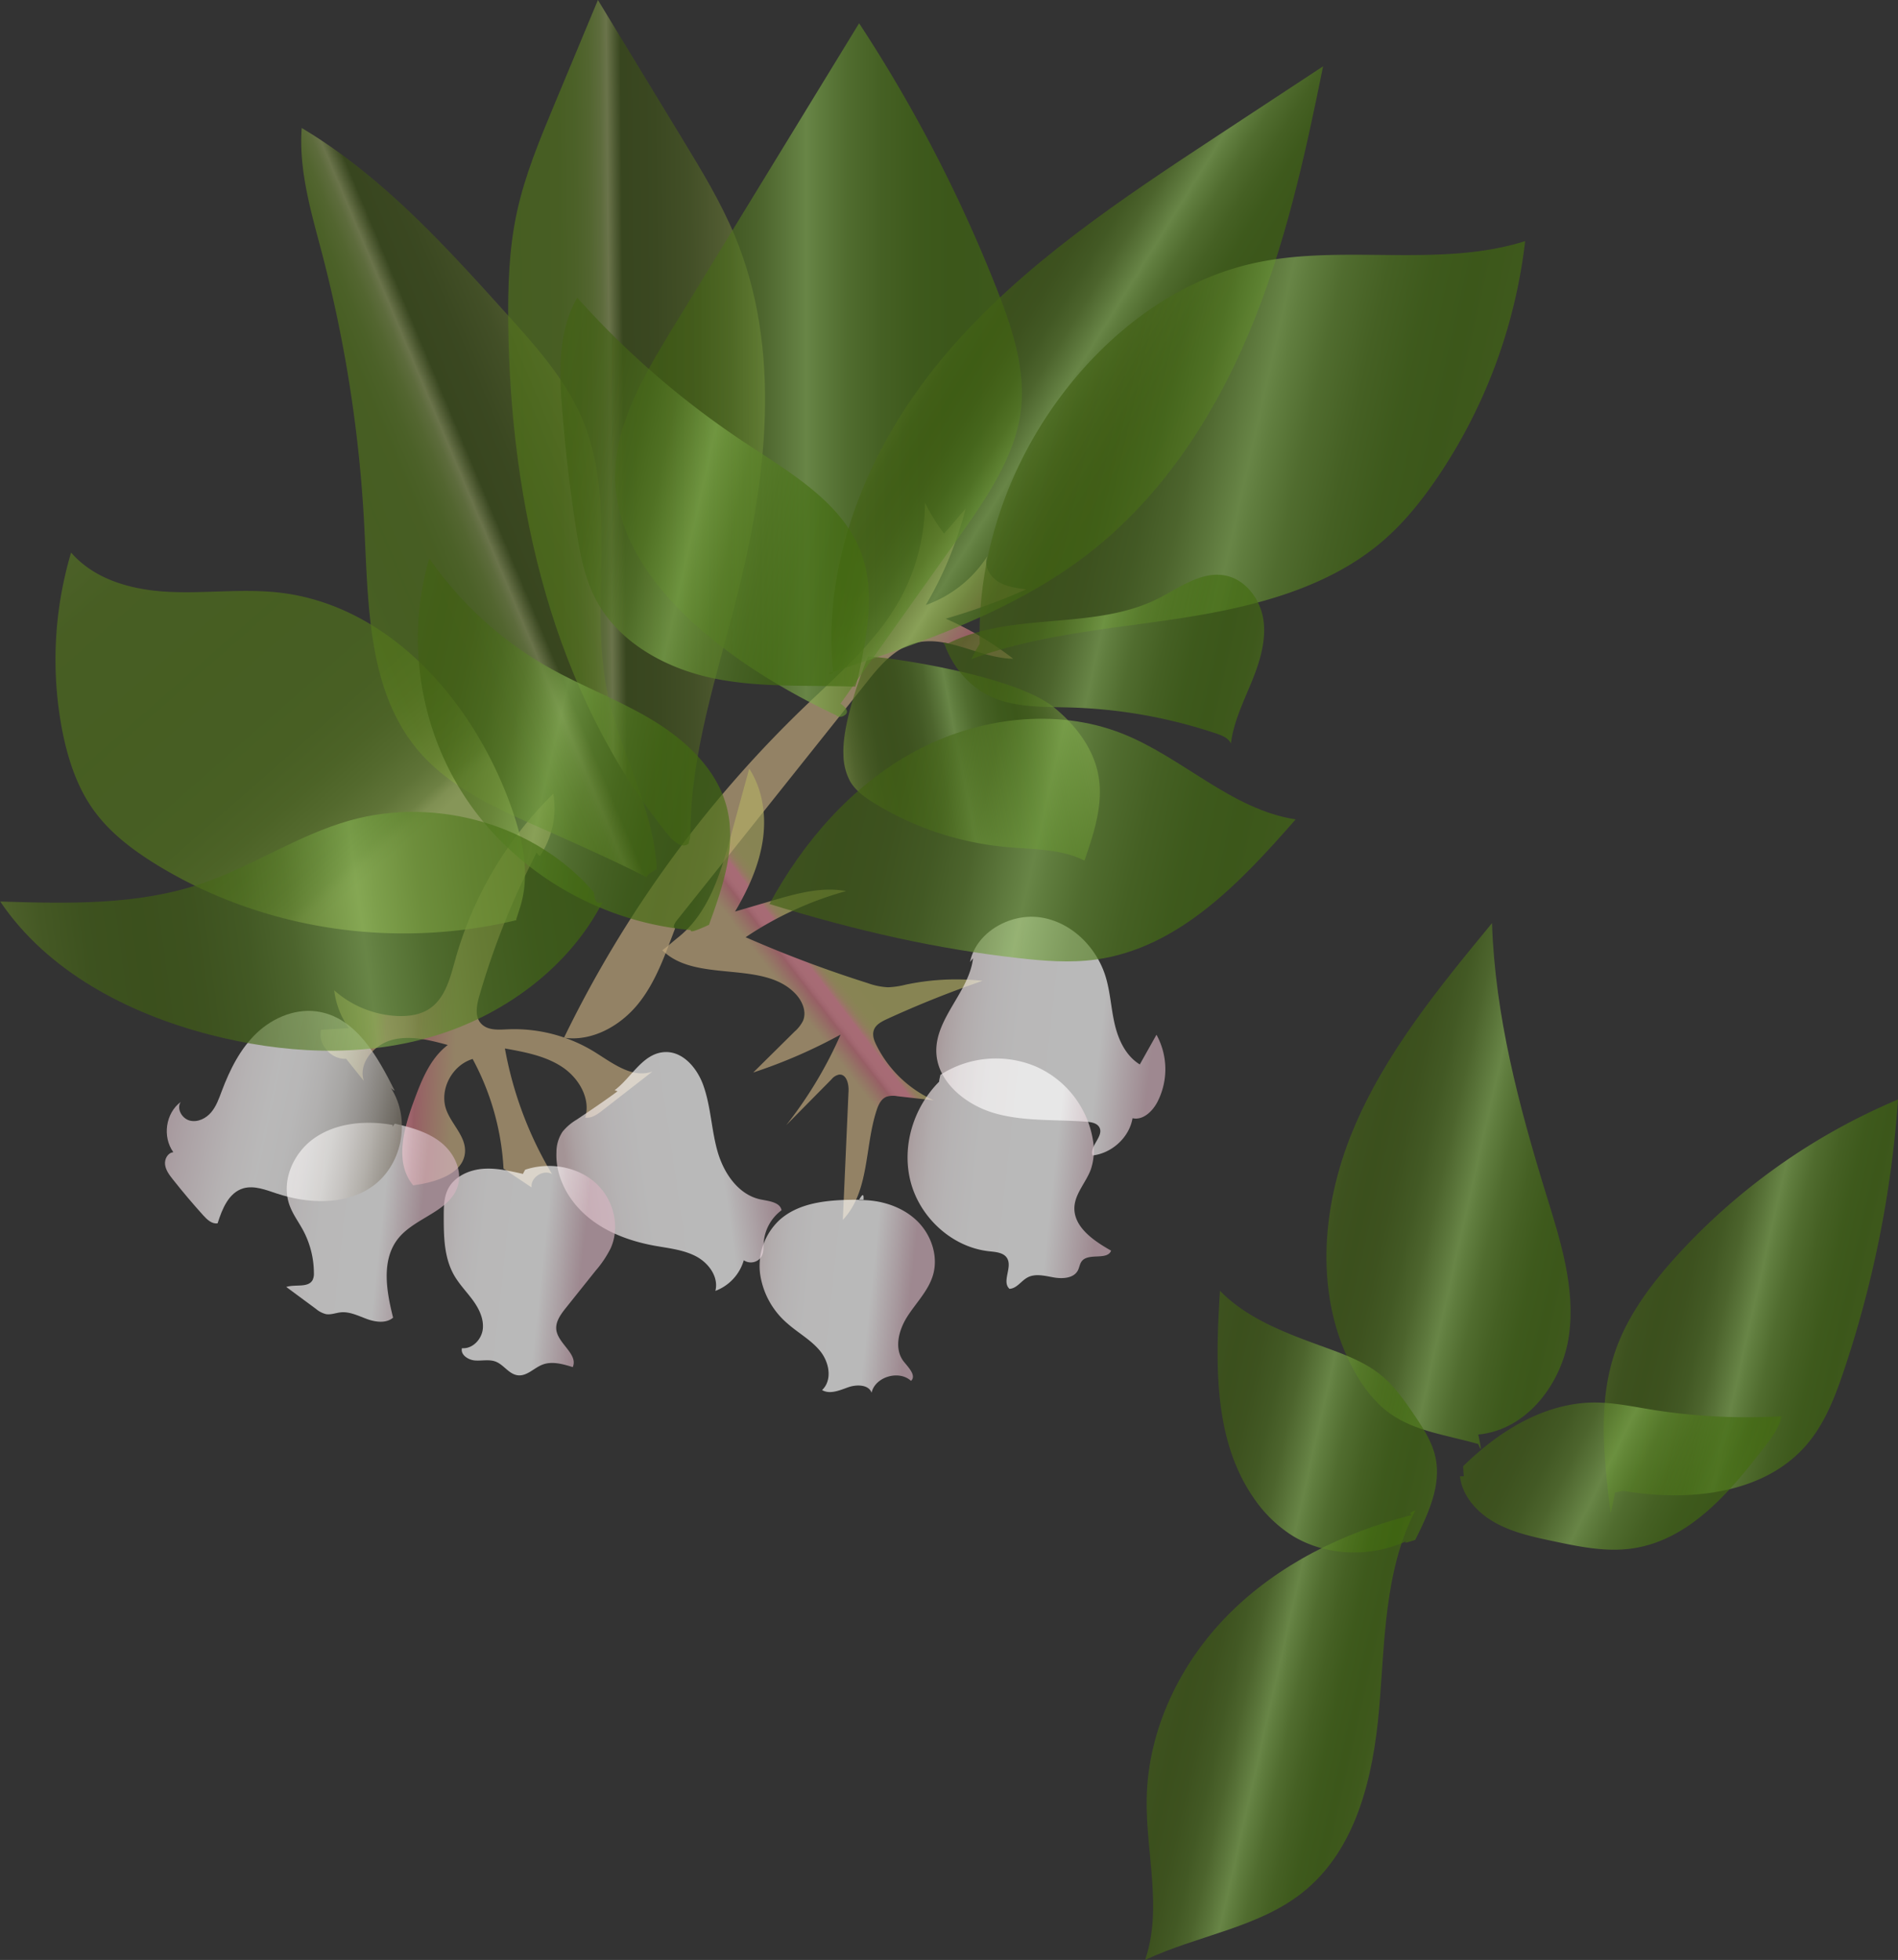 <svg xmlns="http://www.w3.org/2000/svg" xmlns:xlink="http://www.w3.org/1999/xlink" viewBox="0 0 728.74 752.34"><rect x="0" y="0" width="728.74" height="752.34" fill="#333333" stroke="none"/><defs><style>.cls-1,.cls-10,.cls-11,.cls-12,.cls-13,.cls-14,.cls-15,.cls-16,.cls-17,.cls-18,.cls-19,.cls-2,.cls-20,.cls-21,.cls-22,.cls-23,.cls-24,.cls-25,.cls-26,.cls-27,.cls-3,.cls-4,.cls-5,.cls-6,.cls-7,.cls-8,.cls-9{opacity:0.66;}.cls-1{fill:url(#linear-gradient);}.cls-2{fill:url(#linear-gradient-2);}.cls-3{fill:url(#linear-gradient-3);}.cls-4{fill:url(#linear-gradient-4);}.cls-5{fill:url(#linear-gradient-5);}.cls-6{fill:url(#linear-gradient-6);}.cls-7{fill:url(#linear-gradient-7);}.cls-8{fill:url(#linear-gradient-8);}.cls-9{fill:url(#linear-gradient-9);}.cls-10{fill:url(#linear-gradient-10);}.cls-11{fill:url(#linear-gradient-11);}.cls-12{fill:url(#linear-gradient-12);}.cls-13{fill:url(#linear-gradient-13);}.cls-14{fill:url(#New_swatch_15);}.cls-15{fill:url(#linear-gradient-14);}.cls-16{fill:url(#linear-gradient-15);}.cls-17{fill:url(#linear-gradient-16);}.cls-18{fill:url(#linear-gradient-17);}.cls-19{fill:url(#linear-gradient-18);}.cls-20{fill:url(#linear-gradient-19);}.cls-21{fill:url(#linear-gradient-20);}.cls-22{fill:url(#linear-gradient-21);}.cls-23{fill:url(#linear-gradient-22);}.cls-24{fill:url(#linear-gradient-23);}.cls-25{fill:url(#linear-gradient-24);}.cls-26{fill:url(#linear-gradient-25);}.cls-27{fill:url(#linear-gradient-26);}</style><linearGradient id="linear-gradient" x1="1866.1" y1="326.81" x2="1850.45" y2="387.41" gradientTransform="matrix(-0.19, 0, 0, 1, 651.55, 0)" gradientUnits="userSpaceOnUse"><stop offset="0" stop-color="#c5ab7f"/><stop offset="0.11" stop-color="#c7997f"/><stop offset="0.29" stop-color="#cb7680"/><stop offset="0.3" stop-color="#d07984"/><stop offset="0.34" stop-color="#db8290"/><stop offset="0.39" stop-color="#e28896"/><stop offset="0.53" stop-color="#e48998"/><stop offset="1" stop-color="#b3af64"/></linearGradient><linearGradient id="linear-gradient-2" x1="1817.15" y1="386.54" x2="1807.71" y2="348.32" gradientTransform="matrix(-0.19, 0, 0, 1, 651.55, 0)" gradientUnits="userSpaceOnUse"><stop offset="0" stop-color="#c5ab7f"/><stop offset="0.11" stop-color="#c7997f"/><stop offset="0.29" stop-color="#cb7680"/><stop offset="0.3" stop-color="#d07984"/><stop offset="0.34" stop-color="#db8290"/><stop offset="0.39" stop-color="#e28896"/><stop offset="0.53" stop-color="#e48998"/><stop offset="0.56" stop-color="#d69489"/><stop offset="0.61" stop-color="#c6a078"/><stop offset="0.67" stop-color="#bba96d"/><stop offset="0.76" stop-color="#b5ae66"/><stop offset="1" stop-color="#b3af64"/></linearGradient><linearGradient id="linear-gradient-3" x1="2504.67" y1="382.78" x2="2755.9" y2="321.31" xlink:href="#linear-gradient-2"/><linearGradient id="linear-gradient-4" x1="1161.35" y1="508.02" x2="1497.97" y2="315.67" gradientTransform="matrix(-0.19, 0, 0, 1, 651.55, 0)" gradientUnits="userSpaceOnUse"><stop offset="0" stop-color="#d5b5c0"/><stop offset="0.24" stop-color="#fff"/><stop offset="0.62" stop-color="#fefdfd"/><stop offset="0.76" stop-color="#faf6f7"/><stop offset="0.86" stop-color="#f4ebec"/><stop offset="0.94" stop-color="#eadadc"/><stop offset="1" stop-color="#dfc6c9"/></linearGradient><linearGradient id="linear-gradient-5" x1="1258.12" y1="549.53" x2="1568.89" y2="371.95" xlink:href="#linear-gradient-4"/><linearGradient id="linear-gradient-6" x1="1627.3" y1="562.41" x2="1882.1" y2="416.81" xlink:href="#linear-gradient-4"/><linearGradient id="linear-gradient-7" x1="1970.73" y1="553.07" x2="2285.52" y2="373.19" gradientTransform="matrix(-0.18, 0.05, 0.25, 0.97, 527.32, -83.9)" xlink:href="#linear-gradient-4"/><linearGradient id="linear-gradient-8" x1="2293.4" y1="555.07" x2="2545.86" y2="410.81" xlink:href="#linear-gradient-4"/><linearGradient id="linear-gradient-9" x1="2621.24" y1="542.85" x2="2870.67" y2="400.32" xlink:href="#linear-gradient-4"/><linearGradient id="linear-gradient-10" x1="3036.49" y1="575.77" x2="2806.78" y2="298.2" gradientTransform="matrix(-0.17, -0.08, -0.42, 0.91, 782.81, 266.19)" gradientUnits="userSpaceOnUse"><stop offset="0" stop-color="#d5b5c0"/><stop offset="0.22" stop-color="#ebdce1"/><stop offset="0.39" stop-color="#faf5f6"/><stop offset="0.5" stop-color="#fffefe"/><stop offset="0.59" stop-color="#fcfbfb"/><stop offset="0.67" stop-color="#f3f1f0"/><stop offset="0.75" stop-color="#e3e1de"/><stop offset="0.82" stop-color="#cdc9c5"/><stop offset="0.89" stop-color="#b1aca4"/><stop offset="0.96" stop-color="#8e877c"/><stop offset="1" stop-color="#7a7265"/></linearGradient><linearGradient id="linear-gradient-11" x1="3026.45" y1="205.77" x2="2234.73" y2="165.85" gradientTransform="matrix(-0.17, 0.07, 0.38, 0.93, 559.65, -160.09)" gradientUnits="userSpaceOnUse"><stop offset="0" stop-color="#b1c96b"/><stop offset="0.01" stop-color="#a7c063"/><stop offset="0.02" stop-color="#8ca94c"/><stop offset="0.04" stop-color="#76953a"/><stop offset="0.07" stop-color="#65862b"/><stop offset="0.1" stop-color="#5a7c21"/><stop offset="0.14" stop-color="#53761c"/><stop offset="0.25" stop-color="#51741a"/><stop offset="0.36" stop-color="#53751c"/><stop offset="0.41" stop-color="#597923"/><stop offset="0.45" stop-color="#64802f"/><stop offset="0.48" stop-color="#738941"/><stop offset="0.5" stop-color="#879557"/><stop offset="0.54" stop-color="#3b5015"/><stop offset="0.63" stop-color="#3f5318"/><stop offset="0.73" stop-color="#4b5e21"/><stop offset="0.82" stop-color="#5f6f30"/><stop offset="0.91" stop-color="#7b8844"/><stop offset="1" stop-color="#9da55d"/></linearGradient><linearGradient id="linear-gradient-12" x1="2549.73" y1="180.49" x2="1843.4" y2="144.87" gradientTransform="matrix(-0.19, 0, 0, 1, 651.55, 0)" xlink:href="#linear-gradient-11"/><linearGradient id="linear-gradient-13" x1="2949.27" y1="384.11" x2="3153.32" y2="-350.79" gradientTransform="matrix(-0.16, -0.05, -0.3, 0.95, 671.89, 168.13)" xlink:href="#linear-gradient-11"/><linearGradient id="New_swatch_15" x1="1367.39" y1="155.67" x2="1621.35" y2="417.21" gradientTransform="matrix(-0.19, 0, 0, 1, 651.55, 0)" gradientUnits="userSpaceOnUse"><stop offset="0" stop-color="#91b259"/><stop offset="0.05" stop-color="#789c42"/><stop offset="0.13" stop-color="#5a8025"/><stop offset="0.2" stop-color="#487014"/><stop offset="0.25" stop-color="#416a0e"/><stop offset="0.31" stop-color="#446e11"/><stop offset="0.37" stop-color="#4f781c"/><stop offset="0.43" stop-color="#608a2d"/><stop offset="0.48" stop-color="#78a445"/><stop offset="0.5" stop-color="#84b051"/><stop offset="0.54" stop-color="#6e963d"/><stop offset="0.58" stop-color="#5a7e2a"/><stop offset="0.63" stop-color="#4b6d1d"/><stop offset="0.69" stop-color="#436215"/><stop offset="0.75" stop-color="#405f12"/><stop offset="0.81" stop-color="#436215"/><stop offset="0.86" stop-color="#4e6c1d"/><stop offset="0.91" stop-color="#607c2b"/><stop offset="0.96" stop-color="#79933e"/><stop offset="1" stop-color="#98af55"/></linearGradient><linearGradient id="linear-gradient-14" x1="1215.38" y1="142.05" x2="2383.35" y2="142.05" gradientTransform="matrix(-0.19, 0, 0, 1, 651.55, 0)" gradientUnits="userSpaceOnUse"><stop offset="0" stop-color="#91b259"/><stop offset="0.01" stop-color="#7c9f45"/><stop offset="0.04" stop-color="#668c31"/><stop offset="0.06" stop-color="#557c21"/><stop offset="0.09" stop-color="#4a7216"/><stop offset="0.13" stop-color="#436c10"/><stop offset="0.25" stop-color="#416a0e"/><stop offset="0.31" stop-color="#446e11"/><stop offset="0.37" stop-color="#4f781c"/><stop offset="0.43" stop-color="#608a2d"/><stop offset="0.48" stop-color="#78a445"/><stop offset="0.5" stop-color="#84b051"/><stop offset="0.54" stop-color="#6e963d"/><stop offset="0.58" stop-color="#5a7e2a"/><stop offset="0.63" stop-color="#4b6d1d"/><stop offset="0.69" stop-color="#436215"/><stop offset="0.75" stop-color="#405f12"/><stop offset="0.81" stop-color="#436215"/><stop offset="0.86" stop-color="#4e6c1d"/><stop offset="0.91" stop-color="#607c2b"/><stop offset="0.96" stop-color="#79933e"/><stop offset="1" stop-color="#98af55"/></linearGradient><linearGradient id="linear-gradient-15" x1="688.93" y1="112.7" x2="1438.63" y2="112.7" gradientTransform="matrix(-0.16, -0.1, -0.53, 0.85, 643.88, 152.1)" xlink:href="#linear-gradient-14"/><linearGradient id="linear-gradient-16" x1="611.92" y1="551.76" x2="1223.44" y2="-176.8" gradientTransform="matrix(-0.19, 0, 0, 1, 651.55, 0)" gradientUnits="userSpaceOnUse"><stop offset="0" stop-color="#91b259"/><stop offset="0.03" stop-color="#7c9f46"/><stop offset="0.08" stop-color="#62882d"/><stop offset="0.14" stop-color="#50771c"/><stop offset="0.19" stop-color="#456d11"/><stop offset="0.25" stop-color="#416a0e"/><stop offset="0.31" stop-color="#446e11"/><stop offset="0.37" stop-color="#4f781c"/><stop offset="0.43" stop-color="#608a2d"/><stop offset="0.48" stop-color="#78a445"/><stop offset="0.5" stop-color="#84b051"/><stop offset="0.54" stop-color="#6e963d"/><stop offset="0.58" stop-color="#5a7e2a"/><stop offset="0.63" stop-color="#4b6d1d"/><stop offset="0.69" stop-color="#436215"/><stop offset="0.75" stop-color="#405f12"/><stop offset="0.81" stop-color="#436215"/><stop offset="0.86" stop-color="#4e6c1d"/><stop offset="0.91" stop-color="#607c2b"/><stop offset="0.96" stop-color="#79933e"/><stop offset="1" stop-color="#98af55"/></linearGradient><linearGradient id="linear-gradient-17" x1="1788.94" y1="489.92" x2="2269.59" y2="-82.73" xlink:href="#linear-gradient-16"/><linearGradient id="linear-gradient-18" x1="1011.04" y1="504.35" x2="1427.45" y2="8.25" xlink:href="#linear-gradient-16"/><linearGradient id="linear-gradient-19" x1="1032.93" y1="741.3" x2="1692.26" y2="-44.22" xlink:href="#linear-gradient-16"/><linearGradient id="linear-gradient-20" x1="2082.3" y1="578.45" x2="2558.13" y2="11.55" xlink:href="#linear-gradient-16"/><linearGradient id="linear-gradient-21" x1="2477.93" y1="836" x2="3272.86" y2="-111.07" gradientTransform="matrix(-0.17, 0.06, 0.34, 0.94, 504.94, -155.66)" xlink:href="#linear-gradient-16"/><linearGradient id="linear-gradient-22" x1="724.67" y1="832.12" x2="1013.15" y2="488.42" xlink:href="#linear-gradient-16"/><linearGradient id="linear-gradient-23" x1="335.38" y1="708.05" x2="682.76" y2="294.17" xlink:href="#linear-gradient-16"/><linearGradient id="linear-gradient-24" x1="-273.62" y1="685.67" x2="38.94" y2="313.29" xlink:href="#linear-gradient-16"/><linearGradient id="linear-gradient-25" x1="597.34" y1="749.01" x2="933.69" y2="348.29" xlink:href="#linear-gradient-16"/><linearGradient id="linear-gradient-26" x1="94.33" y1="720.74" x2="221.78" y2="388.37" xlink:href="#linear-gradient-16"/></defs><g id="Layer_2" data-name="Layer 2"><g id="Plant-R-leaves-bg"><path class="cls-1" d="M260,353.13,332.67,262c5-6.32,10.62-13,18.55-15.13,12.45-3.34,24.88,5.82,37.8,6a122,122,0,0,0-25.92-15.39A238.5,238.5,0,0,0,394,226.23c-3.81-.5-7.78-1-11-3.13s-5.34-6.2-3.86-9.65a46.62,46.62,0,0,1-23.68,18.8,143.47,143.47,0,0,0,15.28-37l-8.26,9.6a77.05,77.05,0,0,1-7.35-11.89,77,77,0,0,1-10.27,38.28C336,246.7,322,258.71,309,271.19a446.68,446.68,0,0,0-92.45,127.15c10.91,1.54,21.74-4.65,28.53-13.08s10.29-18.86,14.15-28.94C259.07,356.32,257.87,355.79,260,353.13Z"/><path class="cls-2" d="M260.67,359.58c11.54-9.35,16-24.38,19.86-38.48q3.56-13,7.13-26.05c5.31,8.17,6.64,18.38,5.14,27.93s-5.63,18.54-10.57,26.92l14.3-4.19c9.21-2.7,18.86-5.42,28.3-3.66a132,132,0,0,0-38.54,17.71,467.43,467.43,0,0,0,46.83,17.6,26.58,26.58,0,0,0,7.8,1.61,32.23,32.23,0,0,0,6.81-1,93.38,93.38,0,0,1,29.5-1.47q-18.71,6.43-36.68,14.67c-2,.94-4.25,2.08-5,4.13s.05,4.1,1,6a45.35,45.35,0,0,0,21.94,21.05l-14-1.57a8.6,8.6,0,0,0-4.07.19c-2.08.81-3.12,3-3.81,5.11-4.69,14.16-2.67,31.21-13,42.16l2.19-49.46c.13-2.74-.8-6.53-3.61-6.29a5,5,0,0,0-2.94,1.82l-17.38,17.59a159.82,159.82,0,0,0,20.89-34.78,199.47,199.47,0,0,1-33.56,14.57L305.06,396a13.74,13.74,0,0,0,3.24-4.11c1.48-3.42-.15-7.44-2.68-10.21-12.29-13.44-38.38-4.07-51.32-16.92C256.26,363.35,258,361.72,260.67,359.58Z"/><path class="cls-3" d="M206.07,327.24A301,301,0,0,0,184,382.4c-1,3.55-1.82,7.83.75,10.54s6.7,2.32,10.35,2.16a58.82,58.82,0,0,1,33.21,8.71c6.87,4.28,14.54,10.3,22.18,7.51l-19.3,15c-1.89,1.47-4.09,3-6.49,2.68,2.17-7.27-2.41-15.16-8.84-19.43s-14.36-5.74-22-7.11a143.68,143.68,0,0,0,18.07,48.19c-3.39-1.91-8.39,1.4-7.8,5.16l-10.8-7.22a99.65,99.65,0,0,0-11.86-42.1c-8,2.41-12.93,11.93-10.08,19.61,2.05,5.52,7.41,10.07,7.16,15.94-.36,8.47-11.27,11.83-19.92,12.95-7.15-8.66-3.72-21.33.07-31.79,3-8.15,6.24-16.74,13.23-22.08-7-1.9-14.42-3.8-21.42-1.94s-13.06,9-10.8,15.74l-6.81-8.51c-5.78.37-11-5.65-9.59-11.12l10.6-.64a32.11,32.11,0,0,1-5.6-14.52A39.15,39.15,0,0,0,152.71,390c4,.15,8.17-.37,11.59-2.42,6.55-3.93,8.53-12.09,10.53-19.31a143.43,143.43,0,0,1,37.61-63.59,32.9,32.9,0,0,1-5.15,23.9C207,328.41,206.66,328.25,206.07,327.24Z"/><path class="cls-4" d="M372.44,369.3c2.29-11.44,15.51-19,27.35-17.11s21.38,11.64,24.75,22.82c1.78,5.92,2.06,12.16,3.47,18.17s4.25,12.12,9.62,15.41l6.4-11.4a27.45,27.45,0,0,1,.29,25.93c-1.88,3.53-5.5,7-9.48,6.11-1.23,7.29-7.8,13.41-15.35,14.3-1.25-3.7,4.57-7.53,2.56-10.89-.93-1.55-3-1.91-4.88-2.06-11.83-.94-24,0-35.36-3.29s-22.24-12.36-22.32-23.88c-.1-12.76,12.56-22.8,14.11-35.52A12,12,0,0,0,372.44,369.3Z"/><path class="cls-5" d="M361.08,412.57a39.45,39.45,0,0,1,36.6-3.2,37.49,37.49,0,0,1,22,28.56,22.7,22.7,0,0,1-.87,11c-1.83,4.94-6,9.15-6.29,14.4-.38,7.59,7.31,12.93,14.09,16.73-1.42,3.83-8.6.77-11.21,4-.84,1-.93,2.45-1.56,3.62-1.59,3-5.82,3.26-9.21,2.67s-7.08-1.61-10.09,0c-2.47,1.31-4.14,4.25-6.95,4.37-3.11-2.83,1.33-8.4-1-11.89-1.35-2.05-4.28-2.25-6.77-2.52-14.35-1.54-26.58-13-30.15-26.56s.94-28.56,11-38.63C360.58,415.24,360.42,415.4,361.08,412.57Z"/><path class="cls-6" d="M329.78,460.67c8-.21,16.33,2.31,22.09,7.75s8.61,14,6.23,21.43c-1.87,5.86-6.52,10.42-9.82,15.65s-5.1,12.4-1.21,17.23c1.83,2.27,4.84,5.31,2.72,7.33-4.65-4.3-13.81-1.55-15.15,4.56-1.08-3.2-5.77-3.25-9-2.1s-7,2.83-10,1.06c4-3.79,2.78-10.56-.64-14.85s-8.47-7-12.62-10.67a30.72,30.72,0,0,1-10.57-19.32,24.16,24.16,0,0,1,7.4-20.36c8.33-7.57,21-7.93,32.36-7.85C331.6,459,331.63,457.38,329.78,460.67Z"/><path class="cls-7" d="M236,418.48c6.47-4.89,10.65-13.86,18.76-14.6,7.23-.67,12.87,6,15.26,12.68,2.93,8.16,3.1,17.06,5.47,25.39s8,16.73,16.65,18.48c3.15.63,7.37,1.05,7.93,4.13a17.08,17.08,0,0,0-6.85,12.49c-.11,1.81.05,3.72-.85,5.3a4.83,4.83,0,0,1-6.79,1.4,17.91,17.91,0,0,1-10.91,11.76c1.36-5.34-2.58-10.75-7.52-13.31s-10.7-3.08-16.22-4.1c-9.38-1.75-18.59-5.23-25.72-11.37s-12-15.15-11.56-24.48A14.14,14.14,0,0,1,216,434.4a20.29,20.29,0,0,1,5.36-4.59c5.45-3.65,10.89-7.31,16.18-11.23C238.19,419.06,238.81,419.54,236,418.48Z"/><path class="cls-8" d="M201.65,449c9-3,19.72-1.33,26.79,4.87s9.87,16.85,6,25.33a41.37,41.37,0,0,1-5.73,8.53l-11.42,14.29c-2,2.5-4.1,5.37-3.68,8.5.72,5.34,8.45,9.29,6.3,14.25-3.8-1.19-8-2.37-11.67-.93-3.25,1.27-5.93,4.47-9.4,4.07s-5.38-4.07-8.58-5.27c-2.47-.92-5.25-.22-7.89-.42s-5.65-2.21-5-4.72c4.06.37,7.58-3.42,8-7.36s-1.44-7.79-3.79-11-5.22-6.13-7.21-9.59c-3.84-6.69-4-14.72-4-22.38,0-3.74,0-7.65,1.77-11,2.45-4.57,7.87-7.06,13.15-7.5s10.54.85,15.79,2C200.78,450.87,200.46,451,201.65,449Z"/><path class="cls-9" d="M151.56,431.33c6.38,1.41,12.89,3.26,17.91,7.33s8.22,10.88,6.19,16.92c-3.17,9.42-16,11.76-22.47,19.45-6.94,8.27-4.88,20.38-2.26,30.75-2.62,2.28-6.72,1.73-10,.54s-6.61-2.92-10.11-2.57c-1.9.2-3.77,1-5.65.68a9.51,9.51,0,0,1-3.85-2L109.91,494c3.47-1.13,8.44.46,10.13-2.69a5.69,5.69,0,0,0,.48-2.71,35.09,35.09,0,0,0-4.21-16.47c-1.66-3.06-3.78-5.9-5-9.14-3.62-9.35,1.19-20.5,9.6-26.26s19.56-6.74,29.91-4.9C150.61,432.41,150.44,433,151.56,431.33Z"/><path class="cls-10" d="M150.15,417.69c7.91,12.37,4.18,30.34-8,38.27-10.24,6.71-24,6.11-35.91,2.17-4.18-1.39-8.62-3.17-12.79-2-5.65,1.65-8.14,7.92-9.9,13.44-2.12.37-4-1.38-5.47-3q-6.07-6.72-11.7-13.84c-1.35-1.7-2.73-3.54-3-5.66s1-4.57,3.17-4.79c-4.28-5.95-2.95-15,2.84-19.29-1.71,2.53.44,6.37,3.47,7.15s6.24-.83,8.21-3.16,3-5.29,4.07-8.15c3.1-8.21,7.09-16.3,13.49-22.35s15.57-9.8,24.41-8c14,2.78,22,17.24,28.45,30.06C151.47,418.68,151.41,418.82,150.15,417.69Z"/><path class="cls-11" d="M252.17,333.63C251,310.12,238.05,289,233.25,266c-7.15-34.3,3.94-71.91-9.33-104.31-6.41-15.64-18-28.56-29.35-41.15-23.78-26.35-48-53.09-78.73-71.41-1.2,16.61,3.8,32.85,8,48.88A518,518,0,0,1,139.9,202.57c1.52,30.08,1.39,63.08,21,85.9,11.79,13.69,29,21.5,45.73,28.91,14,6.23,28.06,12.46,41.71,19.35C248.51,336.09,248.65,335.46,252.17,333.63Z"/><path class="cls-12" d="M265.1,319.84c.07-30.5,10-60,17.55-89.62,11.76-46,17.74-95.78-.51-139.7-5.35-12.87-12.65-24.88-19.92-36.84L229.57,0q-8.41,20.21-16.85,40.42c-5.59,13.42-11.21,26.93-14.27,41.1s-3.48,28.61-3.31,43c.84,69.62,17.22,141.5,61.58,196.2,2.09,2.58,5.74,5.34,7.86,2.87C264.21,323.06,265.1,322.79,265.1,319.84Z"/><path class="cls-13" d="M199.71,348.18c4-12.63.91-26.2-3.39-38.32-14.72-41.43-47.5-77.79-89.37-82.42-13.84-1.53-27.95.4-41.89-.25s-28.47-4.41-37.76-15.08A143.93,143.93,0,0,0,24,280.92c2.07,10.31,5.38,20.43,11.13,28.88,6.41,9.41,15.54,16.29,25,22.12,40.81,25,91.31,32.63,138.57,21.18C197.87,353.21,198,353.74,199.71,348.18Z"/><path class="cls-14" d="M405,271.79c8,6.66,14.68,15.33,16.65,25.38,2.18,11.12-1.57,22.44-5.27,33.17-9.05-4.57-19.75-4.28-29.91-5.2a117.26,117.26,0,0,1-50.59-16.72c-3.63-2.23-7.25-4.77-9.4-8.37a22,22,0,0,1-2.63-10.28c-.67-13.82,9.09-36.56,9.31-37.69C333.3,251.28,388.54,258.11,405,271.79Z"/><path class="cls-15" d="M322,271.1l44.7-62.86c11.24-15.8,22.68-32.08,25.15-49.79,2.24-16.11-3.11-32.22-9.22-47.78A559.38,559.38,0,0,0,329.86,8.93L259.15,124.51c-11.2,18.32-22.61,37.28-22.94,57.35-.64,38.7,40.42,71.73,84.92,92.74,1,1.3,4.09.1,4.05-1.39s-1.74-2.63-3.23-3.65S319,267.18,322,271.1Z"/><path class="cls-16" d="M318.05,258.51c35.14-11.61,71-23.6,100-46.12,28-21.74,47.91-52.26,61.58-84.83S501,60.2,508,25.46l-40,26.3c-37.37,24.58-75.24,49.59-104.21,83.41s-48.4,78.16-43.93,122.94C319.64,258.47,319.42,258.82,318.05,258.51Z"/><path class="cls-17" d="M373,253c25.89-9.6,54-11.59,81.33-15.86s55.48-11.47,76.31-29.23c8.46-7.21,15.43-16,21.59-25.11a203.44,203.44,0,0,0,33.35-90.24c-33.55,10.58-70.72.75-105,8.65-26.41,6.08-49.47,22.49-66.8,42.78C389.19,172.8,375.2,210,376.17,247.15A47.35,47.35,0,0,0,373,253Z"/><path class="cls-18" d="M330.07,257.2c3-14.79,5.87-30.42.71-44.62-7.09-19.51-27.17-31-44.78-42.68a331.1,331.1,0,0,1-64.36-55.62c-7.39,12.69-7,28.16-5.82,42.7q1.8,22.92,5.33,45.66c1.5,9.73,3.31,19.61,8.07,28.29,8.62,15.68,26,25.39,43.87,29.27s36.42,2.72,55.36,3.37C328.24,263.37,328.83,263.36,330.07,257.2Z"/><path class="cls-19" d="M364.11,246.94c24.53-12.28,55.78-4.85,80.34-17.08,8.28-4.13,16.54-10.58,25.7-9,8.26,1.45,14,9.49,15,17.58s-1.65,16.18-4.77,23.75-6.76,15.09-7.78,23.19c-.94-2.08-3.36-3.06-5.57-3.8a192.91,192.91,0,0,0-55.87-10c-10.65-.31-21.81.15-31.34-4.48-8.11-3.94-14.25-11.52-17.17-19.84C362,246.86,361.37,246.44,364.11,246.94Z"/><path class="cls-20" d="M295.44,347c12.91-23.77,31.39-45.28,55.52-58.42s54.3-17.11,79.92-7c23.21,9.19,41.83,29.12,66.58,32.95-20.92,23.88-44.74,49.37-76.7,53.79-9.93,1.37-20,.56-30-.58C360.26,364.27,330.14,357.71,295.44,347Z"/><path class="cls-21" d="M272.21,355c5.36-14.7,10.79-30.51,6.71-45.6-3.8-14.06-15.35-25-28-32.73s-26.81-12.94-39.78-20.21a138.67,138.67,0,0,1-46.29-42.11c-9.41,31.6-3.54,67.15,15.56,94.32S231.44,354.1,265.19,357C265.19,357.6,265.19,358.23,272.21,355Z"/><path class="cls-22" d="M228,342.53c-22-25.78-60.25-37-93.72-27.58-20,5.63-37.53,17.71-57.19,24.32-24.63,8.28-51.18,7.58-77,6.78C18.09,372.74,48.89,389,80.68,397.2c27.57,7.11,57.25,8.83,84.86.82s52.87-26.55,65.78-51.68C229.9,346.83,228.48,347.33,228,342.53Z"/><path class="cls-23" d="M543.41,579.77c-12,23.31-11.65,50.47-13.92,76.42s-8.71,53.95-29.53,70.38c-17.12,13.5-40.46,16.39-60.29,25.77,6.78-19.78.18-41.29.61-62.13.53-26.27,12.72-51.76,31.54-70.65s43.89-31.36,70.25-38C541.43,581.15,540.79,580.73,543.41,579.77Z"/><path class="cls-24" d="M567.59,550.65c18.85-1.74,32.37-20,34.85-38.26s-3.39-36.44-8.83-54.05c-10.45-33.93-19.62-68.61-20.75-104-20.48,24.85-41.25,50.18-53.48,79.72s-14.88,64.44.73,92.44c3.45,6.19,7.83,12,13.7,16.18,9.63,6.8,22.07,8.27,33.75,11.6C568.42,556.35,569.27,558.41,567.59,550.65Z"/><path class="cls-25" d="M618.43,580.86c-2.59-20.74-5.1-42.29,1.73-62.1,4.69-13.61,13.53-25.51,23.27-36.3a241.57,241.57,0,0,1,85.31-60.41,417.38,417.38,0,0,1-20.83,104.2c-3.45,10.21-7.42,20.54-14.61,28.72-16.35,18.63-45.06,21.56-70.06,17.28l-3.2.62C620,573.28,620,573.7,618.43,580.86Z"/><path class="cls-26" d="M543.39,591.09c5-10.05,10.17-21.08,7.69-32-1.32-5.84-4.73-11-8.11-16-3.72-5.49-7.56-11-12.75-15.26-6.06-4.94-13.6-7.77-21-10.47-14.69-5.34-30-10.81-40.81-21.88-1.67,27.36-2.75,57,13.06,79.68a51,51,0,0,0,14.24,14c12.91,8.22,30.54,8.86,44.45,2.32C539.3,592.11,538.44,592.73,543.39,591.09Z"/><path class="cls-27" d="M561.77,562.83c13.55-13.36,31.15-24.41,50.46-24.47,7.18,0,14.25,1.47,21.33,2.63A230.53,230.53,0,0,0,684,543.64c-.75,4.15-3.42,7.71-6,11.09-13.46,17.62-29.29,36.66-51.66,39.7-9.92,1.34-20-.73-29.76-2.8-7.73-1.63-15.61-3.31-22.48-7.12s-12.7-10.19-13.54-17.85h1.92C562.31,567.91,562.09,569.15,561.77,562.83Z"/></g></g></svg>